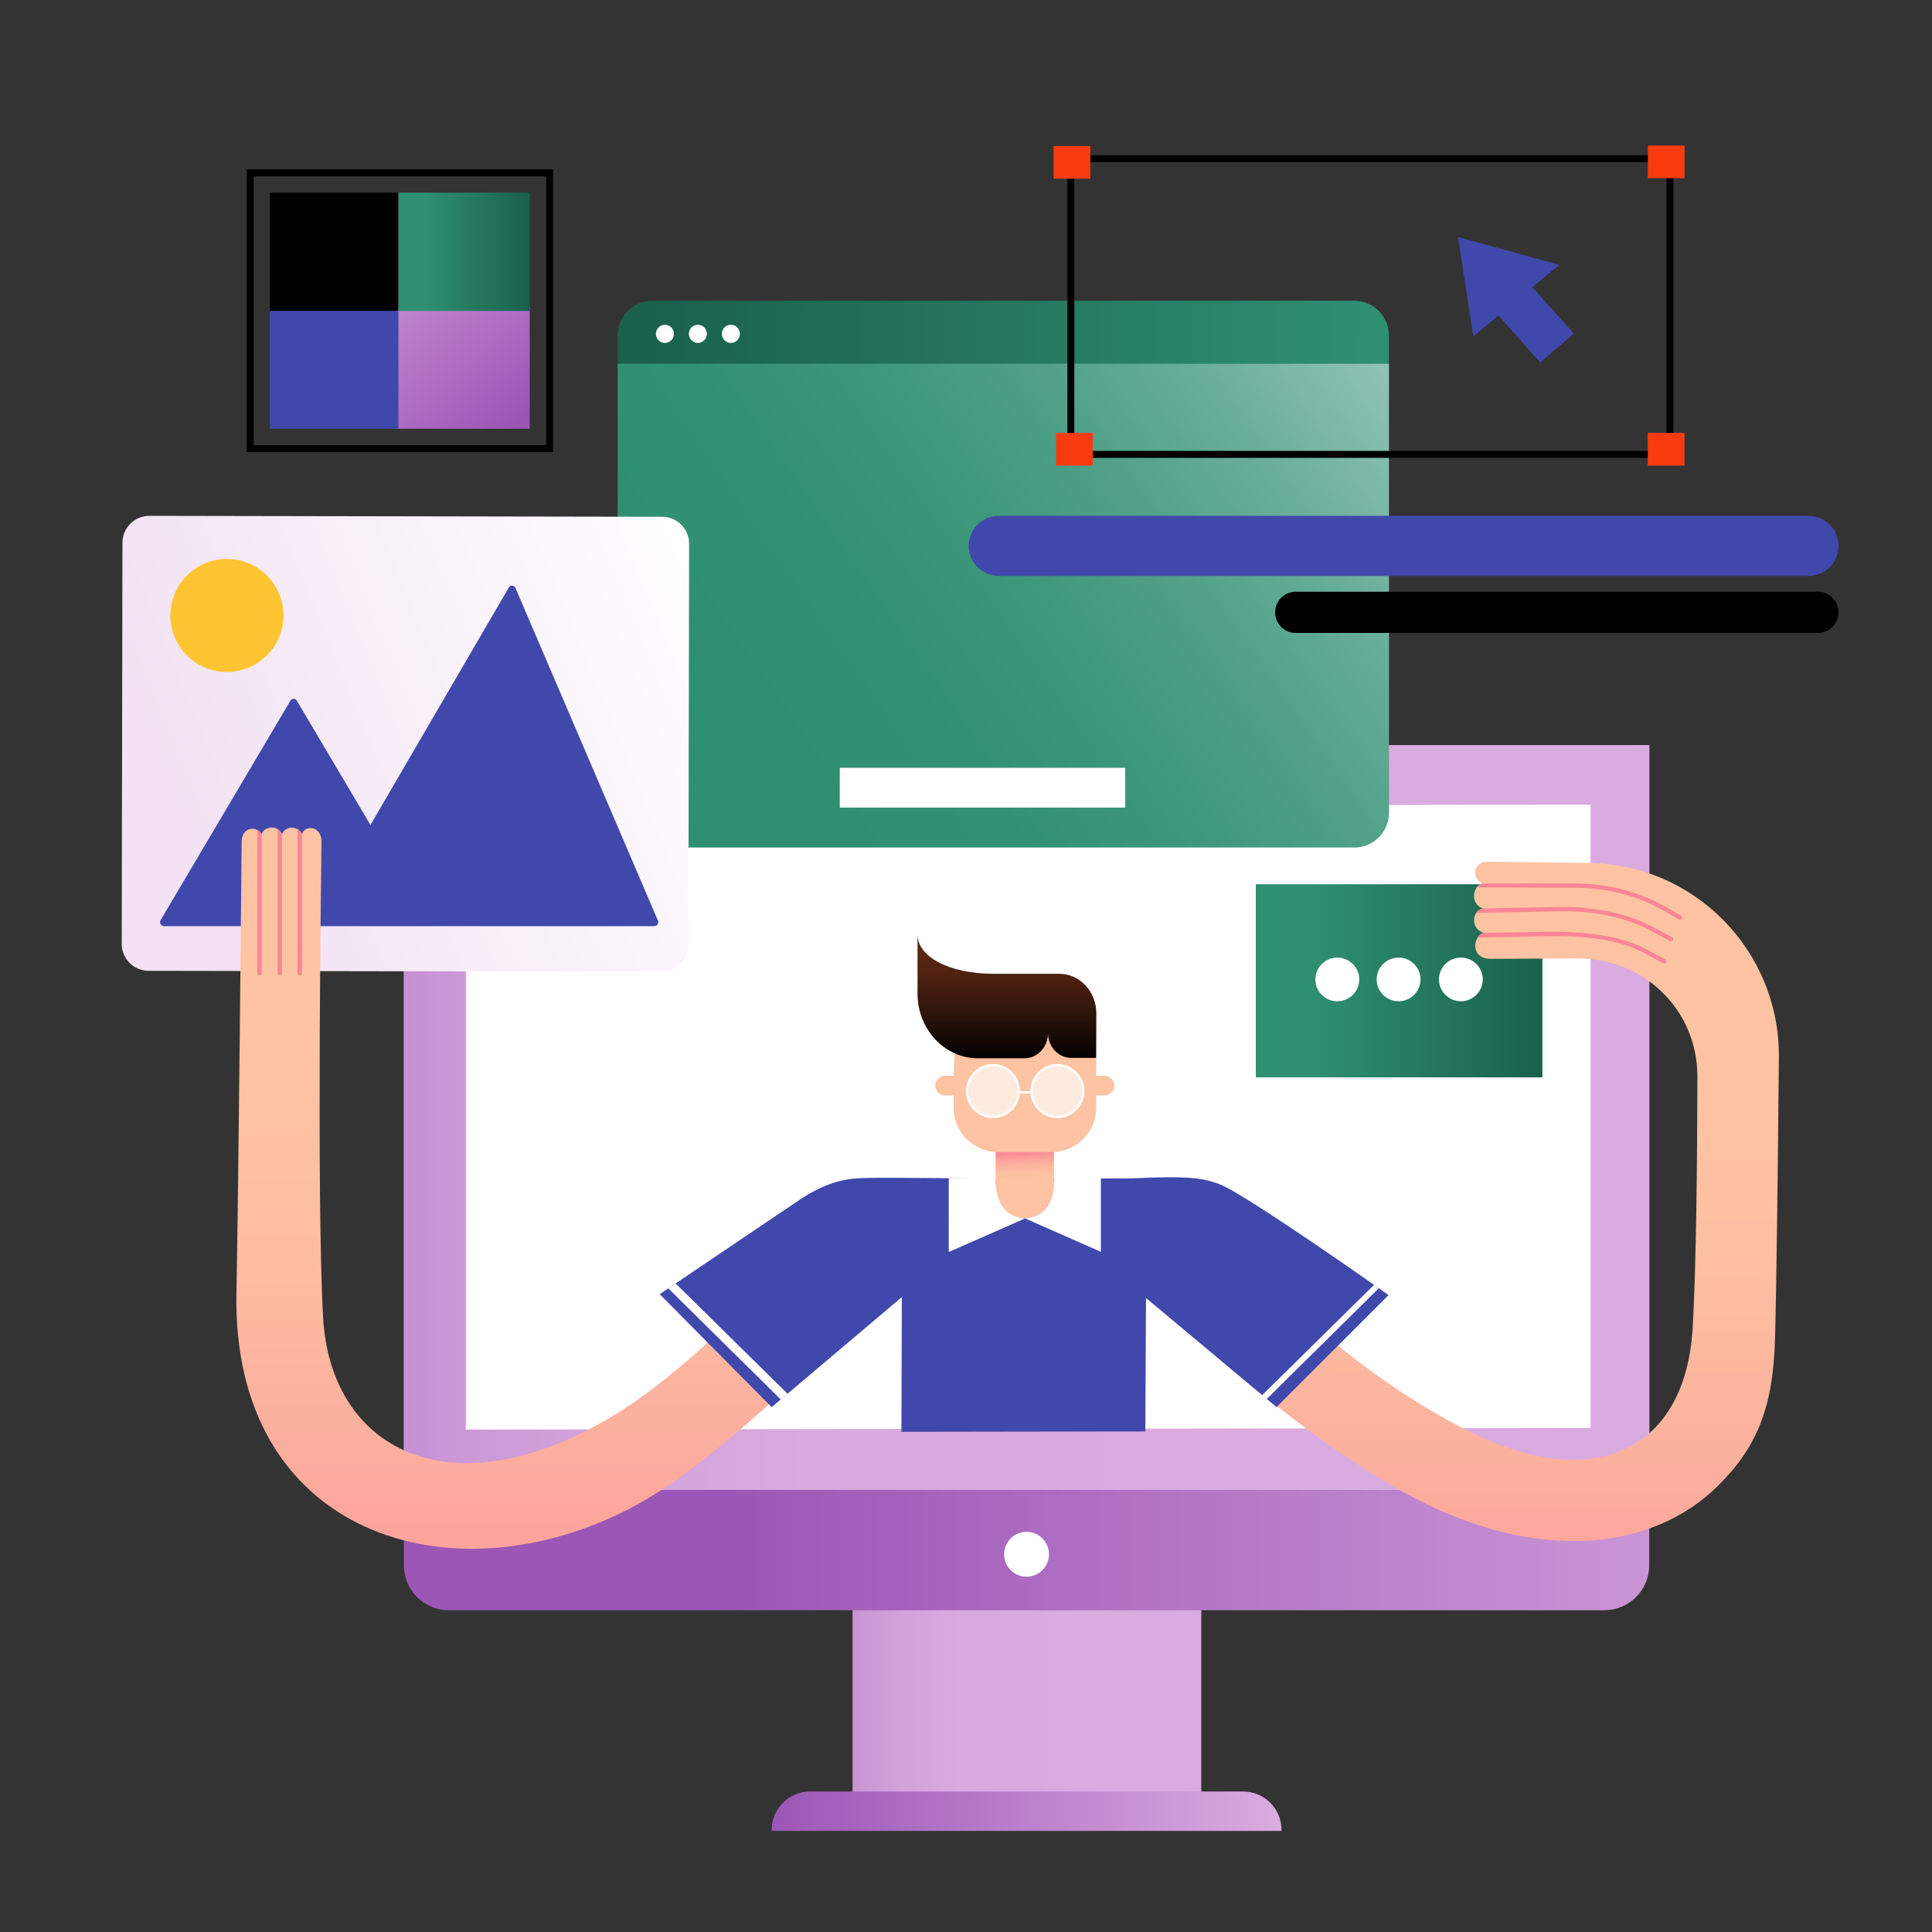 <svg xmlns="http://www.w3.org/2000/svg" viewBox="0 0 3000 3000" width="3000" height="3000"><rect x="0" y="0" width="3000" height="3000" fill="#333333" stroke="none"/><g transform="translate(627.0 1157.0) rotate(0.0 967.0 843.0) scale(3.558 3.558)"><svg width="543.604" height="473.865" viewBox="0 0 543.604 473.865"><linearGradient id="a"><stop offset="0" stop-color="#9c56b6"/><stop offset=".07" stop-color="#af70c3"/><stop offset=".152" stop-color="#bf86ce"/><stop offset=".249" stop-color="#cb97d6"/><stop offset=".368" stop-color="#d4a2dc"/><stop offset=".535" stop-color="#d9a9df"/><stop offset="1" stop-color="#daabe0"/></linearGradient><linearGradient xmlns:xlink="http://www.w3.org/1999/xlink" id="c" gradientUnits="userSpaceOnUse" x1="162.501" x2="314.691" xlink:href="#a" y1="416.793" y2="416.793"/><linearGradient id="b"><stop offset="0" stop-color="#9c56b6"/><stop offset="1" stop-color="#daabe0"/></linearGradient><linearGradient xmlns:xlink="http://www.w3.org/1999/xlink" id="d" gradientUnits="userSpaceOnUse" x1="160.552" x2="383.052" xlink:href="#b" y1="465.272" y2="465.272"/><linearGradient xmlns:xlink="http://www.w3.org/1999/xlink" id="e" gradientUnits="userSpaceOnUse" x1="141.12" x2="684.613" xlink:href="#b" y1="188.818" y2="188.818"/><linearGradient xmlns:xlink="http://www.w3.org/1999/xlink" id="f" gradientUnits="userSpaceOnUse" x1="-113.229" x2="430.375" xlink:href="#a" y1="162.524" y2="162.524"/><path d="M195.855 372.458h152.19v88.67h-152.19z" fill="url(#c)"/><path d="M383.052 473.865h-222.5v-.448c0-9.244 7.494-16.738 16.738-16.738h189.024c9.244 0 16.738 7.494 16.738 16.738z" fill="url(#d)"/><path d="M523.93 377.565H19.637c-10.825 0-19.6-8.775-19.6-19.6V.07H543.53v357.895c0 10.825-8.775 19.6-19.6 19.6z" fill="url(#e)"/><path d="M0 0h543.604v325.049H0z" fill="url(#f)"/><g fill="#fff"><path d="m517.943 298.007-490.863.741V26.738l490.863-.741z"/><circle cx="271.784" cy="353.138" r="9.793"/></g></svg></g><g transform="translate(964.0 474.0) rotate(0.0 588.0 416.0) scale(4.067 4.067)"><svg width="289.171" height="204.556" viewBox="0 0 289.171 204.556"><linearGradient id="g" gradientUnits="userSpaceOnUse" x1="284.742" x2="19.037" y1="51.649" y2="165.756"><stop offset="0" stop-color="#fff"/><stop offset=".267" stop-color="#f9f1f9"/><stop offset=".622" stop-color="#2F8F71"/><stop offset="1" stop-color="#2D8B6F"/></linearGradient><linearGradient id="h" gradientUnits="userSpaceOnUse" x1="0" x2="289.145" y1="11.779" y2="11.779"><stop offset="0" stop-color="#1A614B"/><stop offset="1" stop-color="#2F8F71"/></linearGradient><path d="M276.163 204.556H13.034c-7.184 0-13.008-5.824-13.008-13.008L0 23.557l148.794-10.259 140.351 10.259s.026 108.573.026 167.99c0 7.185-5.824 13.009-13.008 13.009z" fill="url(#g)"/><path d="M276.137 0H13.008C5.824 0 0 5.824 0 13.008v10.549h289.145V13.008C289.145 5.824 283.321 0 276.137 0z" fill="url(#h)"/><g fill="#fff"><path d="M19.421 184.803a2.317 2.317 0 0 1-2.317-2.317v-7.892a2.317 2.317 0 1 1 4.634 0v7.892a2.318 2.318 0 0 1-2.317 2.317z"/><path d="M19.421 187.257a4.995 4.995 0 0 1-4.989-4.989v-.29a.5.5 0 0 1 1 0v.29c0 2.199 1.789 3.989 3.989 3.989s3.989-1.789 3.989-3.989v-.29a.5.5 0 0 1 1 0v.29a4.996 4.996 0 0 1-4.989 4.989z"/><path d="M19.348 194.063a.5.5 0 0 1-.5-.5v-6.733a.5.5 0 0 1 1 0v6.733a.5.5 0 0 1-.5.5z"/><ellipse cx="30.1" cy="12.383" rx="3.379" ry="3.402"/><ellipse cx="42.456" cy="12.383" rx="3.379" ry="3.402"/><ellipse cx="17.744" cy="12.383" rx="3.379" ry="3.402"/></g></svg></g><g transform="translate(959.0 467.0) rotate(0.0 599.0 424.5) scale(3.569 3.576)"><svg width="335.63" height="237.42" viewBox="0 0 335.63 237.42"><g><g><linearGradient id="i" gradientUnits="userSpaceOnUse" x1="67.507" y1="198.379" x2="471.076" y2="-81.625"><stop offset="0" style="stop-color:#2f8f71"/><stop offset=".14" style="stop-color:#339173"/><stop offset=".268" style="stop-color:#3e977b"/><stop offset=".391" style="stop-color:#50a188"/><stop offset=".512" style="stop-color:#6baf9a"/><stop offset=".631" style="stop-color:#8cc1b1"/><stop offset=".749" style="stop-color:#b6d8cd"/><stop offset=".863" style="stop-color:#e6f2ee"/><stop offset=".915" style="stop-color:#fff"/></linearGradient><path style="fill:url(#i)" d="M320.531 237.42H15.129c-8.339 0-15.098-6.76-15.098-15.098L0 27.342l172.699-11.908L335.6 27.342s.03 126.017.03 194.98c0 8.338-6.76 15.098-15.099 15.098z"/><linearGradient id="j" gradientUnits="userSpaceOnUse" x1="330.963" y1="14.779" x2="9.732" y2="12.694"><stop offset="0" style="stop-color:#2f8f71"/><stop offset=".994" style="stop-color:#1a614b"/></linearGradient><path style="fill:url(#j)" d="M320.501 0H15.098C6.76 0 0 6.759 0 15.098v12.244h335.6V15.098C335.6 6.759 328.84 0 320.501 0z"/><g><path style="fill:#fff" d="M22.943 214.493h-.804a2.287 2.287 0 0 1-2.287-2.287v-9.964a2.287 2.287 0 0 1 2.287-2.287h.804a2.287 2.287 0 0 1 2.287 2.287v9.964a2.286 2.286 0 0 1-2.287 2.287zm-.486 10.668a.5.5 0 0 1-.5-.5v-7.815a.5.5 0 0 1 1 0v7.815a.5.5 0 0 1-.5.5z"/><path style="fill:#fff" d="M22.541 217.262a5.717 5.717 0 0 1-5.71-5.71v-.336a.5.5 0 0 1 1 0v.336c0 2.597 2.113 4.71 4.71 4.71s4.71-2.113 4.71-4.71v-.336a.5.5 0 0 1 1 0v.336a5.716 5.716 0 0 1-5.71 5.71z"/></g><g><ellipse style="fill:#fff" cx="34.936" cy="14.372" rx="3.921" ry="3.948"/><ellipse style="fill:#fff" cx="49.277" cy="14.372" rx="3.921" ry="3.948"/><ellipse style="fill:#fff" cx="20.595" cy="14.372" rx="3.921" ry="3.948"/></g></g></g></svg></g><g transform="translate(189.0 801.0) rotate(0.0 440.5 354.0) scale(3.609 3.607)"><svg width="244.123" height="196.264" viewBox="0 0 244.123 196.264"><linearGradient id="k" gradientUnits="userSpaceOnUse" x1="261.748" x2="-34.989" y1="40.707" y2="162.694"><stop offset="0" stop-color="#fff"/><stop offset=".785" stop-color="#f2e2f3"/></linearGradient><path d="m232.207 196.264-220.649-.404c-6.395-.011-11.57-5.205-11.558-11.6L.316 11.558C.327 5.163 5.521-.012 11.916 0l220.649.403c6.395.012 11.569 5.205 11.558 11.6l-.316 172.703c-.012 6.395-5.205 11.569-11.6 11.558z" fill="url(#k)"/><path d="m166.55 30.858-59.531 102.229-31.677-53.525a1.601 1.601 0 0 0-2.757.001l-55.852 94.491c-.677 1.146.149 2.594 1.48 2.594h210.925a1.719 1.719 0 0 0 1.58-2.396L169.407 31.034c-.518-1.21-2.194-1.313-2.857-.176z" fill="#4148ac"/><circle cx="45.257" cy="42.89" fill="#ffc431" r="24.328"/></svg></g><g transform="translate(1636.0 226.0) rotate(0.0 490.0 248.5) scale(3.584 3.597)"><svg width="273.407" height="138.165" viewBox="0 0 273.407 138.165"><path d="M268.554 134.827H5.987V4.167h262.567zm-259.567-3h256.567V7.167H8.987z"/><g fill="#f73b0f"><path d="M1.06 124.039h15.938v14.126H1.06zM0 .171h15.938v14.126H0zM257.468 0h15.938v14.126h-15.938zm-.032 124.039h15.938v14.126h-15.938z"/></g></svg></g><g transform="translate(1950.0 1373.0) rotate(0.0 222.5 150.0) scale(3.557 3.539)"><svg width="125.106" height="84.766" viewBox="0 0 125.106 84.766"><linearGradient id="l" gradientUnits="userSpaceOnUse" x1="0" x2="125.106" y1="42.383" y2="42.383"><stop offset=".201" stop-color="#2f8f71"/><stop offset=".994" stop-color="#1a614b"/></linearGradient><path d="M0 0h125.106v84.766H0z" fill="url(#l)"/><g fill="#fff"><circle cx="35.585" cy="41.777" r="9.574"/><circle cx="89.521" cy="41.777" r="9.574"/><circle cx="62.33" cy="41.777" r="9.574"/></g></svg></g><g transform="translate(2264.0 368.0) rotate(0.0 90.0 97.5) scale(3.733 3.685)"><svg width="48.223" height="52.915" viewBox="0 0 48.223 52.915"><path d="M48.223 40.66 30.912 21.198l11.216-9.453L0 0l6.383 41.873 10.46-8.816 17.338 19.858z" fill="#4148ac"/></svg></g><g transform="translate(367.0 1285.0) rotate(0.0 1197.5 560.0) scale(3.565 3.574)"><svg width="671.876" height="313.35" viewBox="0 0 671.876 313.35"><linearGradient id="m" gradientUnits="userSpaceOnUse" x1="138.959" x2="138.959" y1="427.059" y2="113.709"><stop offset=".07" stop-color="#fb8896"/><stop offset=".185" stop-color="#fb9398"/><stop offset=".498" stop-color="#fcae9e"/><stop offset=".78" stop-color="#fdbda1"/><stop offset="1" stop-color="#fdc3a2"/></linearGradient><linearGradient id="n" gradientUnits="userSpaceOnUse" x1="550.015" x2="550.015" y1="415.479" y2="120.283"><stop offset="0" stop-color="#fb8896"/><stop offset=".177" stop-color="#fc999a"/><stop offset=".475" stop-color="#fcb09e"/><stop offset=".756" stop-color="#fdbea1"/><stop offset="1" stop-color="#fdc3a2"/></linearGradient><linearGradient id="o" gradientUnits="userSpaceOnUse" x1="343.744" x2="343.113" y1="152.564" y2="140.992"><stop offset="0" stop-color="#fdc3a2"/><stop offset=".25" stop-color="#fdbfa1"/><stop offset=".521" stop-color="#fcb29e"/><stop offset=".801" stop-color="#fc9c9a"/><stop offset="1" stop-color="#fb8896"/></linearGradient><linearGradient id="p" gradientUnits="userSpaceOnUse" x1="335.634" x2="335.634" y1="100.266" y2="46.482"><stop offset="0" stop-color="#231f20"/><stop offset="0"/><stop offset=".136" stop-color="#130804"/><stop offset=".445" stop-color="#38180c"/><stop offset=".693" stop-color="#502211"/><stop offset=".849" stop-color="#582613"/></linearGradient><path d="m277.918 205.981-22.511-34.277s-49.391 59.251-92.618 84.664c-70.116 41.219-121.663 13.619-124.983-43.283C34.813 161.803 37.1 6.193 37.1 6.193c-.022-7.2-7.411-7.352-8.53-3.239-1.509-3.885-7.278-3.809-8.707-.038-1.923-4.456-8.058-3.298-8.835.076C8.691-1.197 2.231-.054 2.307 6.23c0 0-1.327 149.076-2.272 195.745-2.125 104.961 93.063 134.787 172.143 93.488 42.416-22.153 105.74-89.482 105.74-89.482z" fill="url(#m)"/><path d="M10.076 64.284a.96.96 0 0 1-.961-.961V1.057c.748.371 1.448 1.019 1.922 1.843v60.423a.96.96 0 0 1-.961.961zm8.834-.062a.96.96 0 0 1-.961-.961L17.966.68c.702.363 1.546 1.264 1.898 2.237l.007 60.345c0 .53-.431.96-.961.96zm8.699.037a.96.96 0 0 1-.961-.961L26.628.692c1.069.479 1.877 1.834 1.942 2.262v60.344a.96.96 0 0 1-.961.961z" fill="#fb8596"/><path d="M545.338 14.829c-6.591-.397-7.637 7.454-2.462 9.47-5.32 1.488-4.887 9.809.352 10.847-5.398.63-5.715 9.539.439 10.632-4.513.132-6.984 10.897 2.227 11.263l38.443-.159c28.944 0 52.086 22.419 52.04 51.363-.058 37.081-.497 80.541-1.992 108.318-3.004 55.797-44.411 70.4-92.207 48.264s-85.773-60.396-85.773-60.396l-28.252 26.59s49.553 43.283 90.319 62.968c52.69 25.442 99.595 18.944 126.846-7.955 17.302-17.079 24.06-34.502 24.876-63.834.671-24.123 1.26-76.399 1.679-122.354.425-46.518-37.17-84.451-83.689-84.451z" fill="url(#n)"/><path d="m629.185 38.284-7.16-4.178a82.429 82.429 0 0 0-39.005-9.807h-40.144c-.855.119-2.144.968-2.57 1.675l43.524.211a77.577 77.577 0 0 1 36.841 9.306l7.622 4.448a.94.94 0 1 0 .892-1.655zm-3.916 9.352-7.934-4.241c-11.992-6.439-26.31-8.91-39.922-8.909l-34.184.658c-1.492.068-2.862 1.207-3.197 1.948l38.192-.719c12.862 0 26.439 2.299 37.758 8.408l8.396 4.511a.94.94 0 1 0 .891-1.656zm-2.981 9.646-7.781-4.178c-11.992-6.439-27.916-7.841-41.528-7.84l-29.312.513c-1.246.01-2.471.941-3.032 2.04l33.155-.666c12.862 0 28.045 1.23 39.364 7.339l8.242 4.448a.94.94 0 1 0 .892-1.656z" fill="#fb8596"/><path d="M356.117 152.497v-11.486l1.318-.152c9.757-1.129 17.115-9.388 17.115-19.211v-5.256h3.61a4.282 4.282 0 0 0 4.277-4.277 4.28 4.28 0 0 0-4.277-4.275h-3.61V79.208l-61.082.225-1.059 28.407h-3.705a4.28 4.28 0 0 0-4.275 4.275 4.281 4.281 0 0 0 4.275 4.277h3.705v5.256c0 9.776 7.32 18.029 17.028 19.197l1.311.158v11.779c-4.677 24.321 29.489 26.219 25.369-.285z" fill="#fdc3a2"/><path d="m356.117 152.497-25.37.073v-11.589h25.363z" fill="url(#o)"/><g fill="#fff"><circle cx="329.417" cy="114.352" opacity=".67" r="11.307"/><circle cx="357.685" cy="114.352" opacity=".67" r="11.307"/><path d="M329.556 126.252c-6.485 0-11.761-5.276-11.761-11.761s5.276-11.761 11.761-11.761 11.761 5.276 11.761 11.761-5.276 11.761-11.761 11.761zm0-22.521c-5.934 0-10.761 4.827-10.761 10.761s4.827 10.761 10.761 10.761c5.933 0 10.761-4.827 10.761-10.761s-4.828-10.761-10.761-10.761zm28.082 22.521c-6.485 0-11.761-5.276-11.761-11.761s5.276-11.761 11.761-11.761 11.761 5.276 11.761 11.761-5.276 11.761-11.761 11.761zm0-22.521c-5.934 0-10.761 4.827-10.761 10.761s4.827 10.761 10.761 10.761c5.933 0 10.761-4.827 10.761-10.761s-4.827-10.761-10.761-10.761z"/><path d="M340.816 114.547h5.561v1h-5.561z"/></g><path d="M374.573 80.711c0-9.48-7.213-17.164-16.111-17.164h-28.483c-20.007 0-33.282-7.64-33.282-17.065v25.697c0 15.512 11.804 28.087 26.364 28.087h20.194c5.68 0 10.284-4.905 10.284-10.956 0 5.941 4.521 10.757 10.097 10.757h10.845c-.002 0 .092-18.99.092-19.356z" fill="url(#p)"/><path d="M428.153 154.926c-6.69-2.477-12.474-3.76-38.728-2.483l-33.308.053c.061.332.083 2.198.085 4.591.006 7.009-5.653 12.711-12.662 12.748-7.055.036-12.793-5.672-12.793-12.727v-4.538s-49.172-.566-55.246-.343-14.751-.285-28.925 8.671l-62.181 41.847 48.783 49.072 56.688-47.818-.186 58.545 106.246-.16.281-57.983 56.868 47.39 48.792-48.659c.001-.002-62.329-43.991-73.714-48.206z" fill="#4148ac"/><path d="m495.549 198.7-48.72 47.884a59.122 59.122 0 0 0 1.999 1.666l48.805-48.11zm-258.436 49.796-48.971-48.274 3.188-2.145 48.75 47.917zm73.193-96.137.001 32.06 33.232-14.583c-9.152-.749-12.99-7.344-12.793-17.893-7.762.328-13.544.345-20.44.416zm66.251.105-.001 31.88-33.017-14.509c9.152-.749 13.197-7.48 12.577-17.893 5.576 0 13.455.37 20.441.522z" fill="#fff"/></svg></g><g transform="translate(1304.0 801.0) rotate(0.0 775.5 226.5) scale(3.579 3.582)"><svg width="433.313" height="126.482" viewBox="0 0 433.313 126.482"><path d="M68.946 0h351.346c7.191 0 13.021 5.83 13.021 13.021 0 7.191-5.83 13.021-13.021 13.021H68.946c-7.191 0-13.021-5.83-13.021-13.021C55.925 5.83 61.754 0 68.946 0z" fill="#4148ac"/><path d="M197.826 50.759h226.561a8.926 8.926 0 0 0 8.926-8.926 8.926 8.926 0 0 0-8.926-8.926H197.826a8.926 8.926 0 0 0 0 17.852z"/><path d="M0 109.216h123.843v17.266H0z" fill="#fff"/></svg></g><g transform="translate(383.0 263.0) rotate(0.0 238.0 219.5) scale(3.608 3.619)"><svg width="131.915" height="121.312" viewBox="0 0 131.915 121.312"><linearGradient id="q" gradientUnits="userSpaceOnUse" x1="115.128" x2="29.085" y1="109.798" y2="14.939"><stop offset="0" stop-color="#9c56b6"/><stop offset="1" stop-color="#daabe0"/></linearGradient><linearGradient id="r" gradientUnits="userSpaceOnUse" x1="65.322" x2="121.811" y1="35.368" y2="35.368"><stop offset=".201" stop-color="#2f8f71"/><stop offset=".994" stop-color="#1a614b"/></linearGradient><path d="M131.915 121.312H0V0h131.915zM3 118.312h125.915V3H3z"/><path d="M63.801 59.084h58.011v52.21H63.801z" fill="url(#q)"/><path d="M9.982 9.996h55.34v50.745H9.982z"/><path d="M9.982 60.741h55.34v50.553H9.982z" fill="#4148ac"/><path d="M65.322 9.996h56.489v50.745H65.322z" fill="url(#r)"/></svg></g></svg>